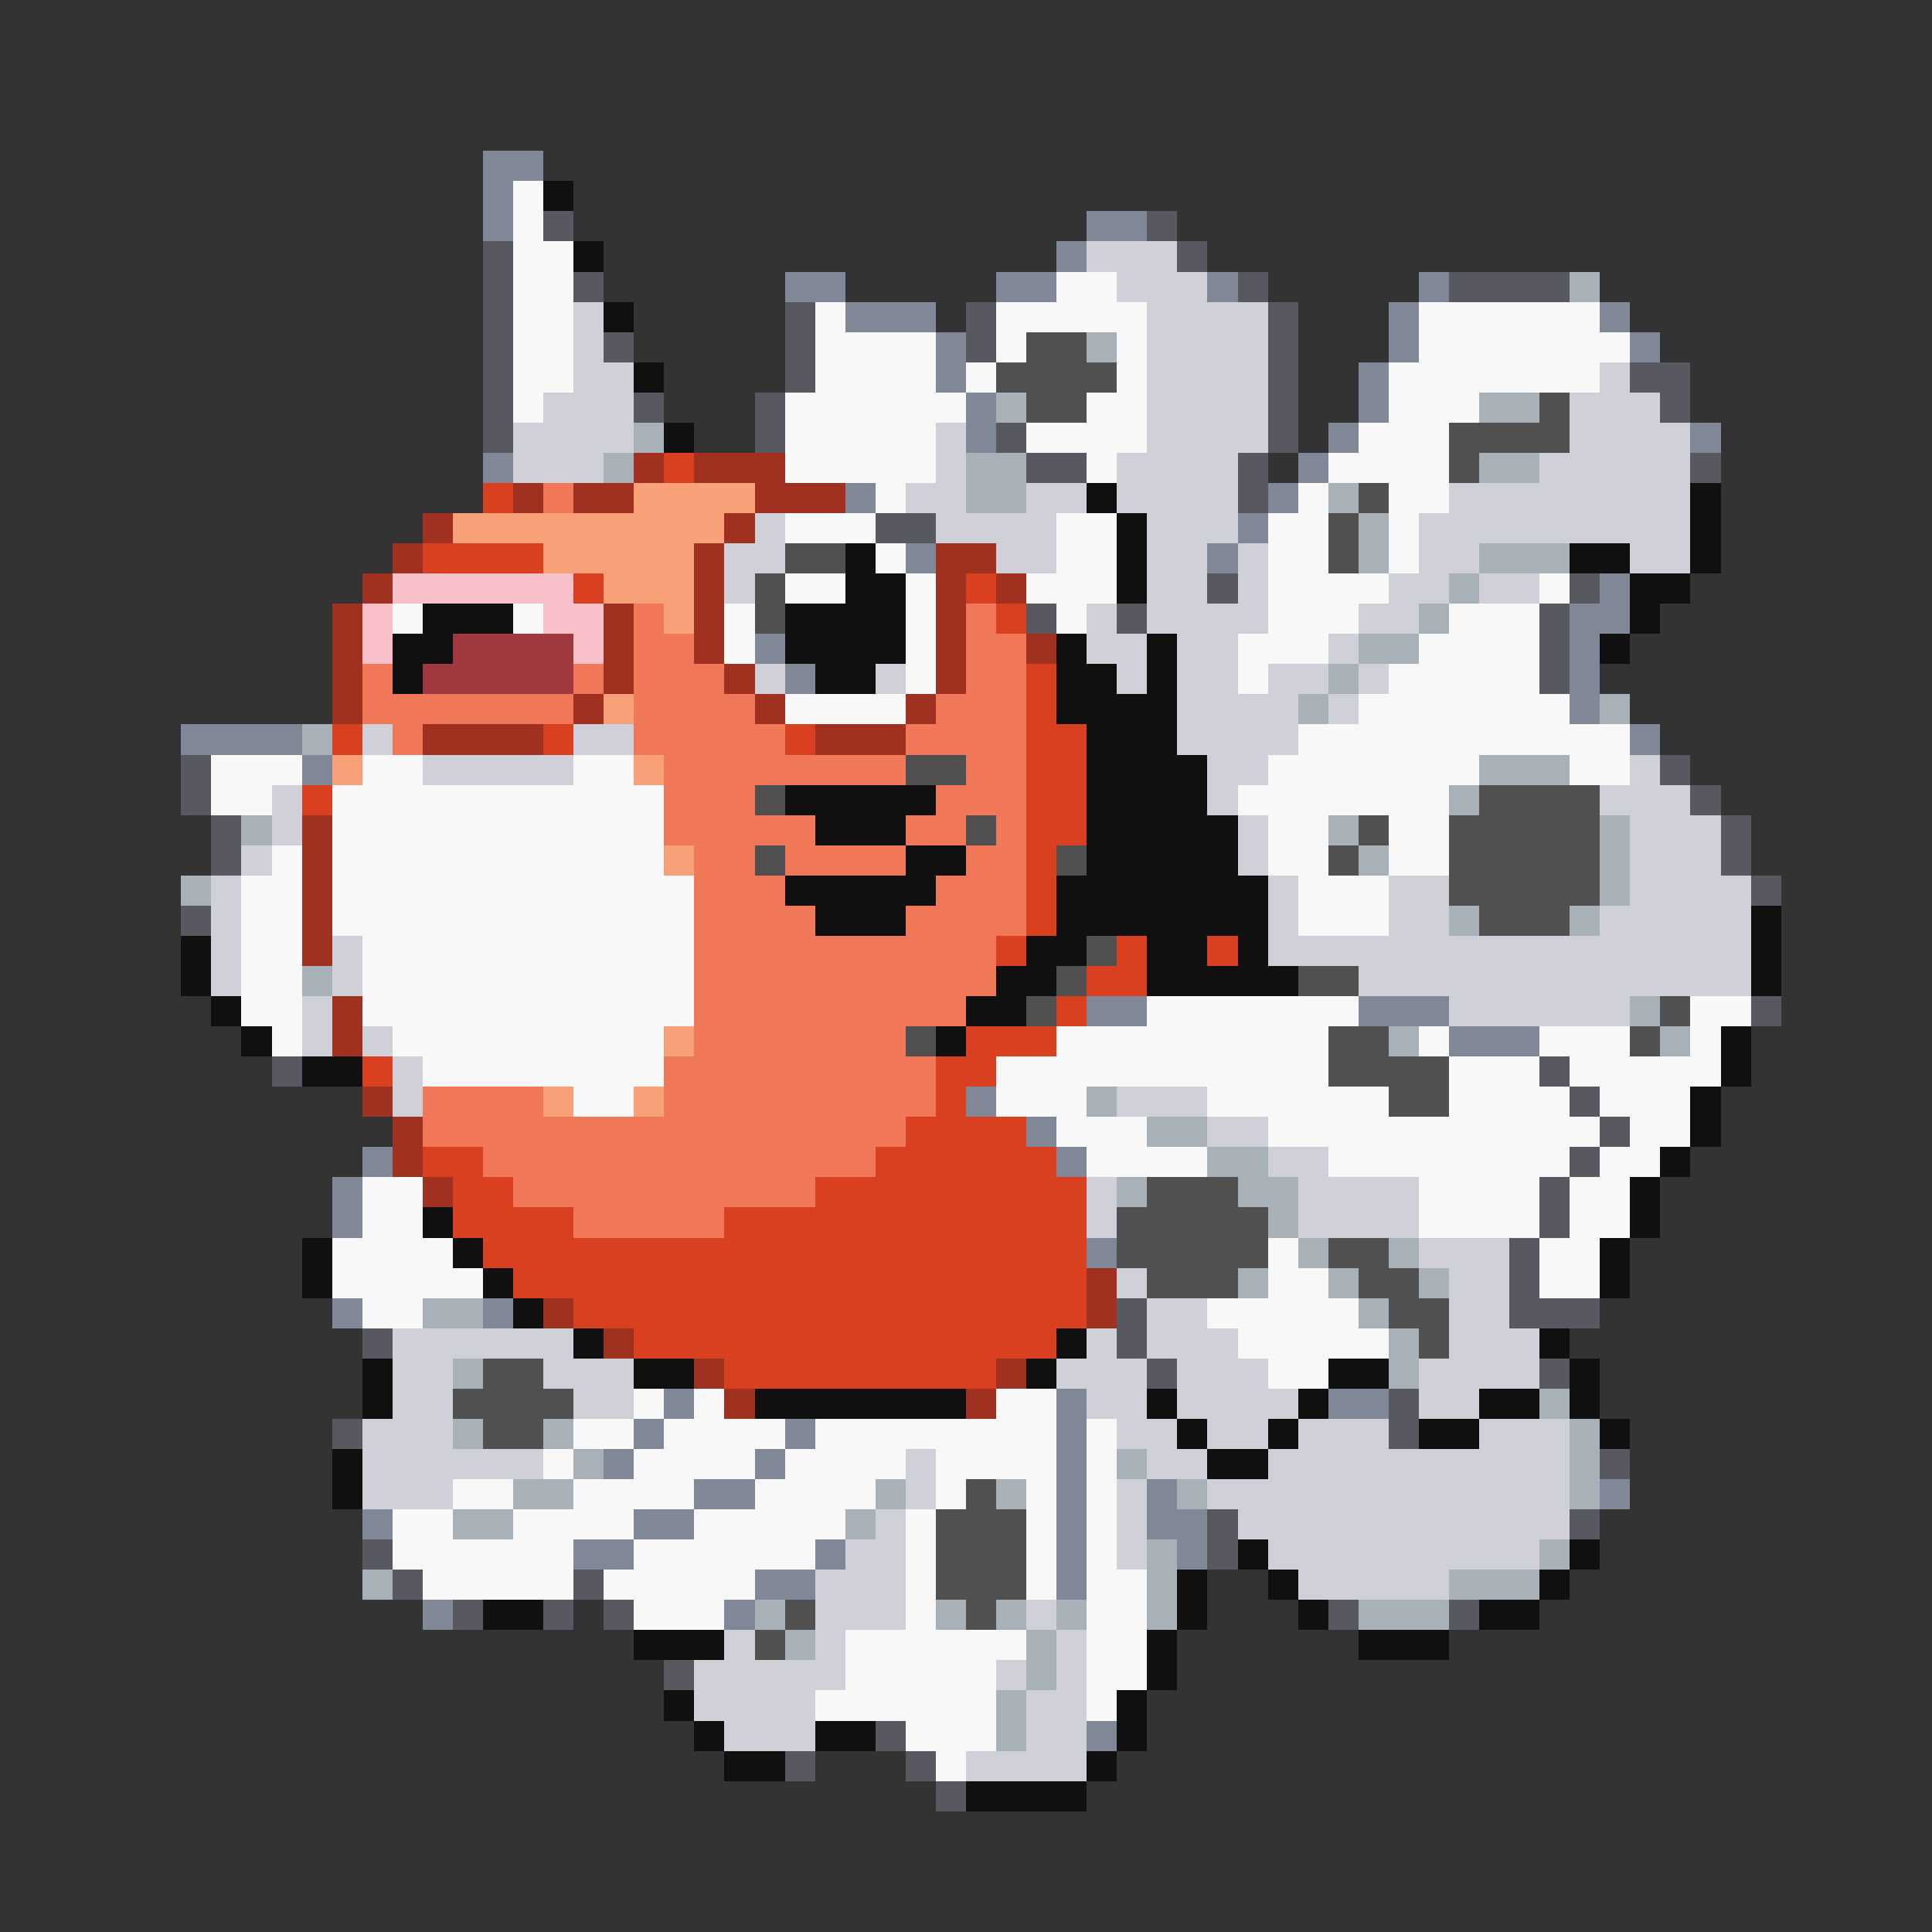 <svg xmlns="http://www.w3.org/2000/svg" viewBox="0 -0.5 64 64" shape-rendering="crispEdges">
<rect x="0" y="-0.5" width="64" height="64" fill="#333333" stroke="none"/>
<path stroke="#808898" d="M16 5h2M16 6h1M16 7h1M36 7h2M35 8h1M26 9h2M33 9h2M40 9h1M47 9h1M28 10h3M46 10h1M53 10h1M31 11h1M46 11h1M54 11h1M31 12h1M45 12h1M32 13h1M45 13h1M32 14h1M44 14h1M56 14h1M16 15h1M43 15h1M28 16h1M42 16h1M41 17h1M30 18h1M40 18h1M53 19h1M52 20h2M25 21h1M52 21h1M26 22h1M52 22h1M52 23h1M6 24h4M54 24h1M10 25h1M36 33h2M45 33h3M48 34h3M32 36h1M34 37h1M12 38h1M35 38h1M11 39h1M11 40h1M36 41h1M11 43h1M16 43h1M22 46h1M35 46h1M44 46h2M21 47h1M26 47h1M35 47h1M20 48h1M25 48h1M35 48h1M23 49h2M35 49h1M38 49h1M53 49h1M12 50h1M21 50h2M35 50h1M38 50h2M19 51h2M27 51h1M35 51h1M39 51h1M25 52h2M35 52h1M14 53h1M24 53h1M36 57h1" />
<path stroke="#f8f8f8" d="M17 6h1M17 7h1M17 8h2M17 9h2M35 9h2M17 10h2M27 10h1M33 10h5M47 10h6M17 11h2M27 11h4M33 11h1M37 11h1M47 11h7M17 12h2M27 12h4M32 12h1M37 12h1M46 12h7M17 13h1M26 13h6M36 13h2M46 13h3M26 14h5M34 14h4M45 14h3M26 15h5M36 15h1M44 15h4M29 16h1M43 16h1M46 16h2M26 17h3M35 17h2M42 17h2M46 17h1M29 18h1M35 18h2M42 18h2M46 18h1M26 19h2M30 19h1M34 19h3M42 19h4M51 19h1M13 20h1M17 20h1M24 20h1M30 20h1M35 20h1M42 20h3M48 20h3M24 21h1M30 21h1M41 21h3M47 21h4M30 22h1M41 22h1M46 22h5M26 23h4M45 23h7M43 24h11M7 25h3M12 25h2M19 25h2M42 25h7M52 25h2M7 26h2M11 26h11M41 26h7M11 27h11M42 27h2M46 27h2M9 28h1M11 28h11M42 28h2M46 28h2M8 29h2M11 29h12M43 29h3M8 30h2M11 30h12M43 30h3M8 31h2M12 31h11M8 32h2M12 32h11M8 33h2M12 33h11M38 33h7M56 33h2M9 34h1M13 34h9M35 34h9M47 34h1M51 34h3M56 34h1M14 35h8M33 35h11M48 35h3M52 35h5M19 36h2M33 36h3M40 36h6M48 36h4M53 36h3M35 37h3M42 37h11M54 37h2M36 38h4M44 38h8M53 38h2M12 39h2M47 39h4M52 39h2M12 40h2M47 40h4M52 40h2M11 41h4M42 41h1M51 41h2M11 42h5M42 42h2M51 42h2M12 43h2M40 43h5M41 44h5M42 45h2M21 46h1M23 46h1M33 46h2M19 47h2M22 47h4M27 47h8M36 47h1M18 48h1M21 48h4M26 48h4M31 48h4M36 48h1M15 49h2M19 49h4M25 49h4M31 49h1M34 49h1M36 49h1M13 50h2M17 50h4M23 50h5M30 50h1M34 50h1M36 50h1M13 51h6M21 51h6M30 51h1M34 51h1M36 51h1M14 52h5M20 52h5M30 52h1M34 52h1M36 52h2M21 53h3M30 53h1M36 53h2M28 54h6M36 54h2M28 55h5M36 55h2M27 56h6M36 56h1M30 57h3M31 58h1" />
<path stroke="#101010" d="M18 6h1M19 8h1M20 10h1M21 12h1M22 14h1M36 16h1M56 16h1M37 17h1M56 17h1M28 18h1M37 18h1M52 18h2M56 18h1M28 19h2M37 19h1M54 19h2M14 20h3M26 20h4M54 20h1M13 21h2M26 21h4M35 21h1M38 21h1M53 21h1M13 22h1M27 22h2M35 22h2M38 22h1M35 23h4M36 24h3M36 25h4M26 26h5M36 26h4M27 27h3M36 27h5M30 28h2M36 28h5M26 29h5M35 29h7M27 30h3M35 30h7M58 30h1M6 31h1M34 31h2M38 31h2M41 31h1M58 31h1M6 32h1M33 32h2M38 32h5M58 32h1M7 33h1M32 33h2M8 34h1M31 34h1M57 34h1M10 35h2M57 35h1M56 36h1M56 37h1M55 38h1M54 39h1M14 40h1M54 40h1M10 41h1M15 41h1M53 41h1M10 42h1M16 42h1M53 42h1M17 43h1M19 44h1M35 44h1M51 44h1M12 45h1M21 45h2M34 45h1M44 45h2M52 45h1M12 46h1M25 46h7M38 46h1M43 46h1M49 46h2M52 46h1M39 47h1M42 47h1M47 47h2M53 47h1M11 48h1M40 48h2M11 49h1M41 51h1M52 51h1M39 52h1M42 52h1M51 52h1M16 53h2M39 53h1M43 53h1M49 53h2M21 54h3M38 54h1M45 54h3M38 55h1M22 56h1M37 56h1M23 57h1M27 57h2M37 57h1M24 58h2M36 58h1M32 59h4" />
<path stroke="#585860" d="M18 7h1M38 7h1M16 8h1M39 8h1M16 9h1M19 9h1M41 9h1M48 9h4M16 10h1M26 10h1M32 10h1M42 10h1M16 11h1M20 11h1M26 11h1M32 11h1M42 11h1M16 12h1M26 12h1M42 12h1M54 12h2M16 13h1M21 13h1M25 13h1M42 13h1M55 13h1M16 14h1M25 14h1M33 14h1M42 14h1M34 15h2M41 15h1M56 15h1M41 16h1M29 17h2M40 19h1M52 19h1M34 20h1M37 20h1M51 20h1M51 21h1M51 22h1M6 25h1M55 25h1M6 26h1M56 26h1M7 27h1M57 27h1M7 28h1M57 28h1M58 29h1M6 30h1M58 33h1M9 35h1M51 35h1M52 36h1M53 37h1M52 38h1M51 39h1M51 40h1M50 41h1M50 42h1M37 43h1M50 43h3M12 44h1M37 44h1M38 45h1M51 45h1M46 46h1M11 47h1M46 47h1M53 48h1M40 50h1M52 50h1M12 51h1M40 51h1M13 52h1M19 52h1M15 53h1M18 53h1M20 53h1M44 53h1M48 53h1M22 55h1M29 57h1M26 58h1M30 58h1M31 59h1" />
<path stroke="#d0d0d8" d="M36 8h3M37 9h3M19 10h1M38 10h4M19 11h1M38 11h4M19 12h2M38 12h4M53 12h1M18 13h3M38 13h4M52 13h3M17 14h4M31 14h1M38 14h4M52 14h4M17 15h3M31 15h1M37 15h4M51 15h5M30 16h2M34 16h2M37 16h4M48 16h8M25 17h1M31 17h4M38 17h3M47 17h9M24 18h2M33 18h2M38 18h2M41 18h1M47 18h2M54 18h2M24 19h1M38 19h2M41 19h1M46 19h2M49 19h2M36 20h1M38 20h4M45 20h2M36 21h2M39 21h2M44 21h1M25 22h1M29 22h1M37 22h1M39 22h2M42 22h2M45 22h1M39 23h4M44 23h1M12 24h1M19 24h2M39 24h4M14 25h5M40 25h2M54 25h1M9 26h1M40 26h1M53 26h3M9 27h1M41 27h1M54 27h3M8 28h1M41 28h1M54 28h3M7 29h1M42 29h1M46 29h2M54 29h4M7 30h1M42 30h1M46 30h2M53 30h5M7 31h1M11 31h1M42 31h16M7 32h1M11 32h1M45 32h13M10 33h1M48 33h6M10 34h1M12 34h1M13 35h1M13 36h1M37 36h3M40 37h2M42 38h2M36 39h1M43 39h4M36 40h1M43 40h4M47 41h3M37 42h1M48 42h2M38 43h2M48 43h2M13 44h6M36 44h1M38 44h3M48 44h3M13 45h2M18 45h3M35 45h3M39 45h3M47 45h4M13 46h2M19 46h2M36 46h2M39 46h4M47 46h2M12 47h3M37 47h2M40 47h2M43 47h3M49 47h3M12 48h6M30 48h1M38 48h2M42 48h10M12 49h3M30 49h1M37 49h1M40 49h12M29 50h1M37 50h1M41 50h11M28 51h2M37 51h1M42 51h9M27 52h3M43 52h5M27 53h3M34 53h1M24 54h1M27 54h1M35 54h1M23 55h5M33 55h1M35 55h1M23 56h4M34 56h2M24 57h3M34 57h2M32 58h4" />
<path stroke="#a8b0b8" d="M52 9h1M36 11h1M33 13h1M49 13h2M21 14h1M20 15h1M32 15h2M49 15h2M32 16h2M44 16h1M45 17h1M45 18h1M49 18h3M48 19h1M47 20h1M45 21h2M44 22h1M43 23h1M53 23h1M10 24h1M49 25h3M48 26h1M8 27h1M44 27h1M53 27h1M45 28h1M53 28h1M6 29h1M53 29h1M48 30h1M52 30h1M10 32h1M54 33h1M46 34h1M55 34h1M36 36h1M38 37h2M40 38h2M37 39h1M41 39h2M42 40h1M43 41h1M46 41h1M41 42h1M44 42h1M47 42h1M14 43h2M45 43h1M46 44h1M15 45h1M46 45h1M51 46h1M15 47h1M18 47h1M52 47h1M19 48h1M37 48h1M52 48h1M17 49h2M29 49h1M33 49h1M39 49h1M52 49h1M15 50h2M28 50h1M38 51h1M51 51h1M12 52h1M38 52h1M48 52h3M25 53h1M31 53h1M33 53h1M35 53h1M38 53h1M45 53h3M26 54h1M34 54h1M34 55h1M33 56h1M33 57h1" />
<path stroke="#505050" d="M34 11h2M33 12h4M34 13h2M51 13h1M48 14h4M48 15h1M45 16h1M44 17h1M26 18h2M44 18h1M25 19h1M25 20h1M30 25h2M25 26h1M49 26h4M32 27h1M45 27h1M48 27h5M25 28h1M35 28h1M44 28h1M48 28h5M48 29h5M49 30h3M36 31h1M35 32h1M43 32h2M34 33h1M55 33h1M30 34h1M44 34h2M54 34h1M44 35h4M46 36h2M38 39h3M37 40h5M37 41h5M44 41h2M38 42h3M45 42h2M46 43h2M47 44h1M16 45h2M15 46h4M16 47h2M32 49h1M31 50h3M31 51h3M31 52h3M26 53h1M32 53h1M25 54h1" />
<path stroke="#a03020" d="M21 15h1M23 15h3M17 16h1M19 16h2M25 16h3M14 17h1M24 17h1M13 18h1M23 18h1M31 18h2M12 19h1M23 19h1M31 19h1M33 19h1M11 20h1M20 20h1M23 20h1M31 20h1M11 21h1M20 21h1M23 21h1M31 21h1M34 21h1M11 22h1M20 22h1M24 22h1M31 22h1M11 23h1M19 23h1M25 23h1M30 23h1M14 24h4M27 24h3M10 27h1M10 28h1M10 29h1M10 30h1M10 31h1M11 33h1M11 34h1M12 36h1M13 37h1M13 38h1M14 39h1M36 42h1M18 43h1M36 43h1M20 44h1M23 45h1M33 45h1M24 46h1M32 46h1" />
<path stroke="#d84020" d="M22 15h1M16 16h1M14 18h4M19 19h1M32 19h1M33 20h1M34 22h1M34 23h1M11 24h1M18 24h1M26 24h1M34 24h2M34 25h2M10 26h1M34 26h2M34 27h2M34 28h1M34 29h1M34 30h1M33 31h1M37 31h1M40 31h1M36 32h2M35 33h1M32 34h3M12 35h1M31 35h2M31 36h1M30 37h4M14 38h2M29 38h6M15 39h2M27 39h9M15 40h4M24 40h12M16 41h20M17 42h19M19 43h17M21 44h14M24 45h9" />
<path stroke="#f07858" d="M18 16h1M21 20h1M32 20h1M21 21h2M32 21h2M12 22h1M19 22h1M21 22h3M32 22h2M12 23h7M21 23h4M31 23h3M13 24h1M21 24h5M30 24h4M22 25h8M32 25h2M22 26h3M31 26h3M22 27h5M30 27h2M33 27h1M23 28h2M26 28h4M32 28h2M23 29h3M31 29h3M23 30h4M30 30h4M23 31h10M23 32h10M23 33h9M23 34h7M22 35h9M14 36h4M22 36h9M14 37h16M16 38h13M17 39h10M19 40h5" />
<path stroke="#f8a078" d="M21 16h4M15 17h9M18 18h5M20 19h3M22 20h1M20 23h1M11 25h1M21 25h1M22 28h1M22 34h1M18 36h1M21 36h1" />
<path stroke="#f8c0c8" d="M13 19h6M12 20h1M18 20h2M12 21h1M19 21h1" />
<path stroke="#a03840" d="M15 21h4M14 22h5" />
</svg>